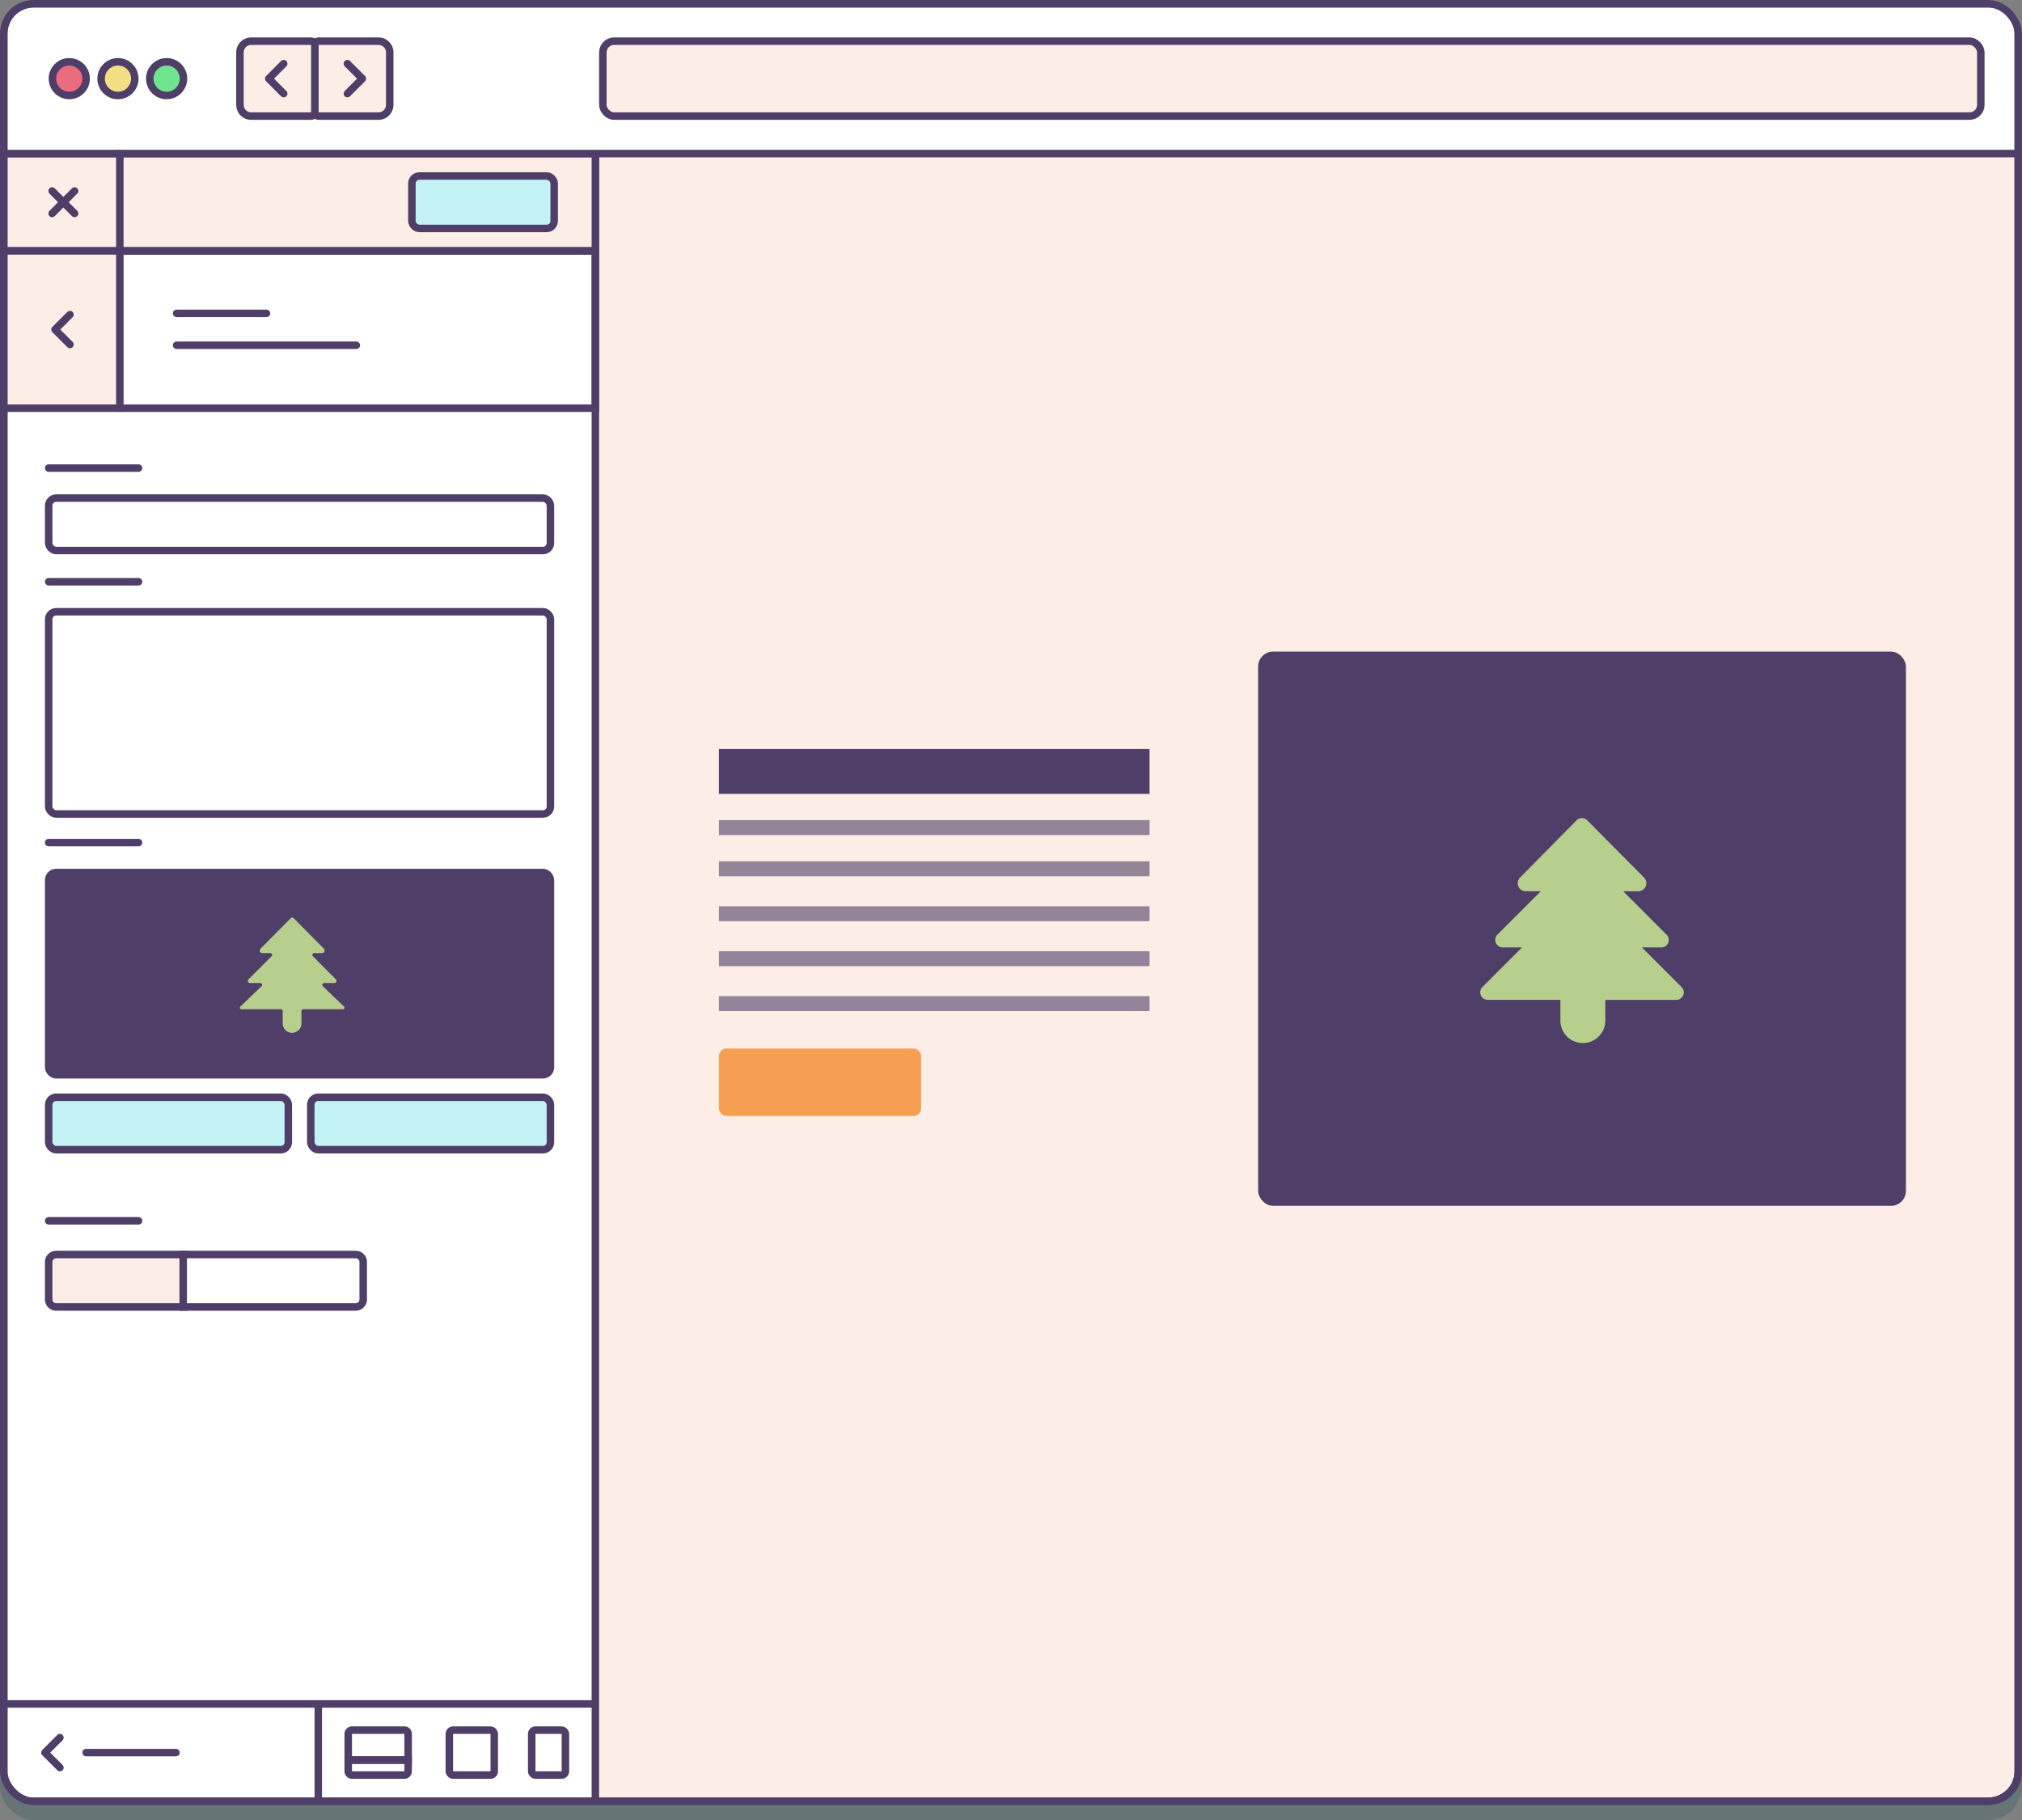 <svg xmlns="http://www.w3.org/2000/svg" xmlns:xlink="http://www.w3.org/1999/xlink" viewBox="0 0 540 486"><rect x="0" y="0" width="540" height="486" fill="#808080" stroke="none"/><defs><style>.a,.b,.f,.h,.i,.j,.o,.v,.x,.z{fill:none;}.a,.f,.g,.h,.i,.j{stroke:#004449;}.a,.b,.g,.p{stroke-miterlimit:10;}.a,.b,.f,.g,.o,.p{stroke-width:2px;}.b,.o,.p,.v,.x,.z{stroke:#4e3e68;}.c{opacity:0.2;}.d{clip-path:url(#a);}.e,.g{fill:#004449;}.f,.j,.o,.z{stroke-linecap:round;}.f,.h,.i,.j,.o,.v,.x,.z{stroke-linejoin:round;}.h,.v{stroke-width:12px;}.i,.x{stroke-width:4px;}.k{clip-path:url(#b);}.l{fill:#fceee6;}.m,.p{fill:#fff;}.n{fill:#4e3e68;}.q{fill:#c3f2f5;}.r{fill:#ea6c7f;}.s{fill:#f2df83;}.t{fill:#6ee58d;}.u{fill:#b7cf8d;}.w{opacity:0.6;}.y{fill:#f69f52;}</style><clipPath id="a"><rect class="a" x="1" y="5" width="538" height="480" rx="8" ry="8"/></clipPath><clipPath id="b"><rect class="b" x="1" y="1" width="538" height="480" rx="8" ry="8"/></clipPath><symbol id="c" viewBox="0 0 540 486"><g class="c"><g class="d"><rect class="e" x="1" y="5" width="538" height="480" rx="8" ry="8"/><rect class="a" x="1" y="5" width="538" height="480" rx="8" ry="8"/><path class="e" d="M8,485a7,7,0,0,1-7-7V45H159V485H8Z"/><path class="e" d="M158,46V484H8a6,6,0,0,1-6-6V46H158m2-2H0V478a8,8,0,0,0,8,8H160V44h0Z"/><rect class="e" x="1" y="45" width="158" height="26"/><rect class="a" x="1" y="45" width="158" height="26"/><rect class="e" x="1" y="71" width="32" height="42"/><line class="f" x1="13.92" y1="55" x2="19.92" y2="61"/><line class="f" x1="19.92" y1="55" x2="13.92" y2="61"/><rect class="a" x="1" y="71" width="158" height="42"/><path class="g" d="M9,5H531a8,8,0,0,1,8,8V45a0,0,0,0,1,0,0H1a0,0,0,0,1,0,0V13A8,8,0,0,1,9,5Z"/><rect class="e" x="110" y="51" width="38" height="14" rx="2" ry="2"/><rect class="a" x="110" y="51" width="38" height="14" rx="2" ry="2"/><circle class="e" cx="18.5" cy="25" r="4.5"/><circle class="a" cx="18.5" cy="25" r="4.5"/><circle class="e" cx="31.5" cy="25" r="4.5"/><circle class="a" cx="31.5" cy="25" r="4.5"/><circle class="e" cx="44.5" cy="25" r="4.5"/><circle class="a" cx="44.5" cy="25" r="4.5"/><rect class="e" x="161" y="15" width="368" height="20" rx="3" ry="3"/><rect class="a" x="161" y="15" width="368" height="20" rx="3" ry="3"/><path class="e" d="M101.08,35h-16a1,1,0,0,1-1-1V16a1,1,0,0,1,1-1h16a3,3,0,0,1,3,3V32A3,3,0,0,1,101.08,35Z"/><path class="a" d="M101.08,35h-16a1,1,0,0,1-1-1V16a1,1,0,0,1,1-1h16a3,3,0,0,1,3,3V32A3,3,0,0,1,101.08,35Z"/><path class="e" d="M83.08,35h-16a3,3,0,0,1-3-3V18a3,3,0,0,1,3-3h16a1,1,0,0,1,1,1V34A1,1,0,0,1,83.08,35Z"/><path class="a" d="M83.08,35h-16a3,3,0,0,1-3-3V18a3,3,0,0,1,3-3h16a1,1,0,0,1,1,1V34A1,1,0,0,1,83.08,35Z"/><polyline class="f" points="75.77 29 71.77 25 75.77 21"/><polyline class="f" points="92.77 29 96.77 25 92.77 21"/><polyline class="f" points="18.69 96 14.69 92 18.69 88"/><line class="f" x1="32" y1="45" x2="32" y2="113"/><line class="f" x1="47.16" y1="87.68" x2="71.16" y2="87.68"/><line class="f" x1="47.16" y1="96.2" x2="95.16" y2="96.2"/><rect class="e" x="13" y="137.01" width="134" height="14" rx="2" ry="2"/><rect class="a" x="13" y="137.01" width="134" height="14" rx="2" ry="2"/><line class="f" x1="13" y1="129" x2="37" y2="129"/><path class="e" d="M49.05,353H15a2,2,0,0,1-2-2V341a2,2,0,0,1,2-2H49.05v14Z"/><path class="a" d="M49.05,353H15a2,2,0,0,1-2-2V341a2,2,0,0,1,2-2H49.05v14Z"/><path class="e" d="M95,353H48.93V339H95a2,2,0,0,1,2,2v10A2,2,0,0,1,95,353Z"/><path class="a" d="M95,353H48.93V339H95a2,2,0,0,1,2,2v10A2,2,0,0,1,95,353Z"/><line class="f" x1="13" y1="330" x2="37" y2="330"/><rect class="e" x="13" y="167.36" width="134" height="54" rx="2" ry="2"/><rect class="a" x="13" y="167.36" width="134" height="54" rx="2" ry="2"/><line class="f" x1="13" y1="159.35" x2="37" y2="159.35"/><rect class="e" x="13" y="237" width="134" height="54" rx="2" ry="2"/><rect class="a" x="13" y="237" width="134" height="54" rx="2" ry="2"/><line class="f" x1="13" y1="229" x2="37" y2="229"/><rect class="e" x="13" y="297" width="64" height="14" rx="2" ry="2"/><rect class="a" x="13" y="297" width="64" height="14" rx="2" ry="2"/><rect class="e" x="83" y="297" width="64" height="14" rx="2" ry="2"/><rect class="a" x="83" y="297" width="64" height="14" rx="2" ry="2"/><line class="a" x1="159" y1="459" x2="1" y2="459"/></g><rect class="a" x="1" y="5" width="538" height="480" rx="8" ry="8"/><rect class="e" x="336" y="178" width="173" height="148" rx="4" ry="4"/><path class="e" d="M449.09,267.59L438.5,257h5.17a2,2,0,0,0,1.41-3.41L433.5,242h4.17a2.16,2.16,0,0,0,1.41-3.64l-15.17-15.29a2,2,0,0,0-2.83-.06l-15.17,15.37a2.14,2.14,0,0,0,1.41,3.61h4.17l-11.59,11.59a2,2,0,0,0,1.41,3.41h5.17l-10.59,10.59a2,2,0,0,0,1.41,3.41h19.42v5.54a6,6,0,0,0,12,0V271h18.92A2,2,0,0,0,449.09,267.59Z"/><line class="h" x1="192" y1="210" x2="307" y2="210"/><line class="i" x1="192" y1="225" x2="307" y2="225"/><line class="i" x1="192" y1="236" x2="307" y2="236"/><line class="i" x1="192" y1="248" x2="307" y2="248"/><line class="i" x1="192" y1="260" x2="307" y2="260"/><line class="i" x1="192" y1="272" x2="307" y2="272"/><rect class="e" x="192" y="284" width="54" height="18" rx="2" ry="2"/><path class="e" d="M92.21,272.41L86.57,267h2.75a1.07,1.07,0,0,0,.75-1.82L83.91,259h2.22a1.19,1.19,0,0,0,.75-2l-8.08-8.16a1.07,1.07,0,0,0-1.51,0L69.21,257a1.17,1.17,0,0,0,.75,2h2.22L66,265.18a1.07,1.07,0,0,0,.75,1.82h2.75l-5.64,5.41a0.92,0.92,0,0,0,.75,1.59H75v3.3a3,3,0,1,0,6,0V274H91.45A0.92,0.92,0,0,0,92.21,272.41Z"/><path class="j" d="M92.21,272.41L86.57,267h2.75a1.07,1.07,0,0,0,.75-1.82L83.91,259h2.22a1.19,1.19,0,0,0,.75-2l-8.08-8.16a1.07,1.07,0,0,0-1.51,0L69.21,257a1.17,1.17,0,0,0,.75,2h2.22L66,265.18a1.07,1.07,0,0,0,.75,1.82h2.75l-5.64,5.41a0.92,0.92,0,0,0,.75,1.59H75v3.3a3,3,0,1,0,6,0V274H91.45A0.92,0.92,0,0,0,92.21,272.41Z"/><polyline class="f" points="16 476 12 472 16 468"/><line class="f" x1="23" y1="472" x2="47" y2="472"/><line class="a" x1="85" y1="459" x2="85" y2="485"/><path class="a" d="M109,474H93v-7a1,1,0,0,1,1-1h14a1,1,0,0,1,1,1v7Z"/><path class="a" d="M108,478H94a1,1,0,0,1-1-1v-3h16v3A1,1,0,0,1,108,478Z"/><rect class="a" x="120" y="466" width="12" height="12" rx="1" ry="1"/><rect class="a" x="142" y="466" width="9" height="12" rx="1" ry="1"/></g><g class="k"><rect class="l" x="1" y="1" width="538" height="480" rx="8" ry="8"/><rect class="b" x="1" y="1" width="538" height="480" rx="8" ry="8"/><path class="m" d="M8,481a7,7,0,0,1-7-7V41H159V481H8Z"/><path class="n" d="M158,42V480H8a6,6,0,0,1-6-6V42H158m2-2H0V474a8,8,0,0,0,8,8H160V40h0Z"/><rect class="l" x="1" y="41" width="158" height="26"/><rect class="b" x="1" y="41" width="158" height="26"/><rect class="l" x="1" y="67" width="32" height="42"/><line class="o" x1="13.92" y1="51" x2="19.92" y2="57"/><line class="o" x1="19.92" y1="51" x2="13.92" y2="57"/><rect class="b" x="1" y="67" width="158" height="42"/><path class="p" d="M9,1H531a8,8,0,0,1,8,8V41a0,0,0,0,1,0,0H1a0,0,0,0,1,0,0V9A8,8,0,0,1,9,1Z"/><rect class="q" x="110" y="47" width="38" height="14" rx="2" ry="2"/><rect class="b" x="110" y="47" width="38" height="14" rx="2" ry="2"/><circle class="r" cx="18.5" cy="21" r="4.5"/><circle class="b" cx="18.5" cy="21" r="4.5"/><circle class="s" cx="31.5" cy="21" r="4.5"/><circle class="b" cx="31.5" cy="21" r="4.5"/><circle class="t" cx="44.5" cy="21" r="4.5"/><circle class="b" cx="44.5" cy="21" r="4.5"/><rect class="l" x="161" y="11" width="368" height="20" rx="3" ry="3"/><rect class="b" x="161" y="11" width="368" height="20" rx="3" ry="3"/><path class="l" d="M101.08,31h-16a1,1,0,0,1-1-1V12a1,1,0,0,1,1-1h16a3,3,0,0,1,3,3V28A3,3,0,0,1,101.08,31Z"/><path class="b" d="M101.08,31h-16a1,1,0,0,1-1-1V12a1,1,0,0,1,1-1h16a3,3,0,0,1,3,3V28A3,3,0,0,1,101.08,31Z"/><path class="l" d="M83.08,31h-16a3,3,0,0,1-3-3V14a3,3,0,0,1,3-3h16a1,1,0,0,1,1,1V30A1,1,0,0,1,83.08,31Z"/><path class="b" d="M83.08,31h-16a3,3,0,0,1-3-3V14a3,3,0,0,1,3-3h16a1,1,0,0,1,1,1V30A1,1,0,0,1,83.08,31Z"/><polyline class="o" points="75.77 25 71.77 21 75.77 17"/><polyline class="o" points="92.77 25 96.77 21 92.77 17"/><polyline class="o" points="18.69 92 14.69 88 18.69 84"/><line class="o" x1="32" y1="41" x2="32" y2="109"/><line class="o" x1="47.16" y1="83.68" x2="71.16" y2="83.68"/><line class="o" x1="47.16" y1="92.2" x2="95.16" y2="92.2"/><rect class="m" x="13" y="133.01" width="134" height="14" rx="2" ry="2"/><rect class="b" x="13" y="133.01" width="134" height="14" rx="2" ry="2"/><line class="o" x1="13" y1="125" x2="37" y2="125"/><path class="l" d="M49.05,349H15a2,2,0,0,1-2-2V337a2,2,0,0,1,2-2H49.05v14Z"/><path class="b" d="M49.05,349H15a2,2,0,0,1-2-2V337a2,2,0,0,1,2-2H49.05v14Z"/><path class="m" d="M95,349H48.93V335H95a2,2,0,0,1,2,2v10A2,2,0,0,1,95,349Z"/><path class="b" d="M95,349H48.93V335H95a2,2,0,0,1,2,2v10A2,2,0,0,1,95,349Z"/><line class="o" x1="13" y1="326" x2="37" y2="326"/><rect class="m" x="13" y="163.36" width="134" height="54" rx="2" ry="2"/><rect class="b" x="13" y="163.36" width="134" height="54" rx="2" ry="2"/><line class="o" x1="13" y1="155.35" x2="37" y2="155.35"/><rect class="n" x="13" y="233" width="134" height="54" rx="2" ry="2"/><rect class="b" x="13" y="233" width="134" height="54" rx="2" ry="2"/><line class="o" x1="13" y1="225" x2="37" y2="225"/><rect class="q" x="13" y="293" width="64" height="14" rx="2" ry="2"/><rect class="b" x="13" y="293" width="64" height="14" rx="2" ry="2"/><rect class="q" x="83" y="293" width="64" height="14" rx="2" ry="2"/><rect class="b" x="83" y="293" width="64" height="14" rx="2" ry="2"/><line class="b" x1="159" y1="455" x2="1" y2="455"/></g><rect class="b" x="1" y="1" width="538" height="480" rx="8" ry="8"/><rect class="n" x="336" y="174" width="173" height="148" rx="4" ry="4"/><path class="u" d="M449.09,263.59L438.5,253h5.17a2,2,0,0,0,1.41-3.41L433.5,238h4.17a2.16,2.16,0,0,0,1.41-3.64l-15.17-15.29a2,2,0,0,0-2.83-.06l-15.17,15.37a2.14,2.14,0,0,0,1.41,3.61h4.17l-11.59,11.59a2,2,0,0,0,1.41,3.41h5.17l-10.59,10.59a2,2,0,0,0,1.41,3.41h19.42v5.54a6,6,0,0,0,12,0V267h18.92A2,2,0,0,0,449.09,263.59Z"/><line class="v" x1="192" y1="206" x2="307" y2="206"/><g class="w"><line class="x" x1="192" y1="221" x2="307" y2="221"/></g><g class="w"><line class="x" x1="192" y1="232" x2="307" y2="232"/></g><g class="w"><line class="x" x1="192" y1="244" x2="307" y2="244"/></g><g class="w"><line class="x" x1="192" y1="256" x2="307" y2="256"/></g><g class="w"><line class="x" x1="192" y1="268" x2="307" y2="268"/></g><rect class="y" x="192" y="280" width="54" height="18" rx="2" ry="2"/><path class="u" d="M92.21,268.41L86.57,263h2.75a1.07,1.07,0,0,0,.75-1.82L83.91,255h2.22a1.19,1.19,0,0,0,.75-2l-8.08-8.16a1.07,1.07,0,0,0-1.51,0L69.21,253a1.17,1.17,0,0,0,.75,2h2.22L66,261.18a1.07,1.07,0,0,0,.75,1.82h2.75l-5.64,5.41a0.92,0.92,0,0,0,.75,1.59H75v3.3a3,3,0,1,0,6,0V270H91.45A0.92,0.92,0,0,0,92.21,268.41Z"/><path class="z" d="M92.21,268.41L86.57,263h2.75a1.07,1.07,0,0,0,.75-1.82L83.91,255h2.22a1.19,1.19,0,0,0,.75-2l-8.08-8.16a1.07,1.07,0,0,0-1.51,0L69.21,253a1.17,1.17,0,0,0,.75,2h2.22L66,261.18a1.07,1.07,0,0,0,.75,1.82h2.75l-5.64,5.41a0.92,0.92,0,0,0,.75,1.59H75v3.3a3,3,0,1,0,6,0V270H91.45A0.92,0.92,0,0,0,92.21,268.41Z"/><polyline class="o" points="16 472 12 468 16 464"/><line class="o" x1="23" y1="468" x2="47" y2="468"/><line class="b" x1="85" y1="455" x2="85" y2="481"/><path class="b" d="M109,470H93v-7a1,1,0,0,1,1-1h14a1,1,0,0,1,1,1v7Z"/><path class="b" d="M108,474H94a1,1,0,0,1-1-1v-3h16v3A1,1,0,0,1,108,474Z"/><rect class="b" x="120" y="462" width="12" height="12" rx="1" ry="1"/><rect class="b" x="142" y="462" width="9" height="12" rx="1" ry="1"/></symbol></defs><title>customizer-hero</title><use width="540" height="486" xlink:href="#c"/></svg>